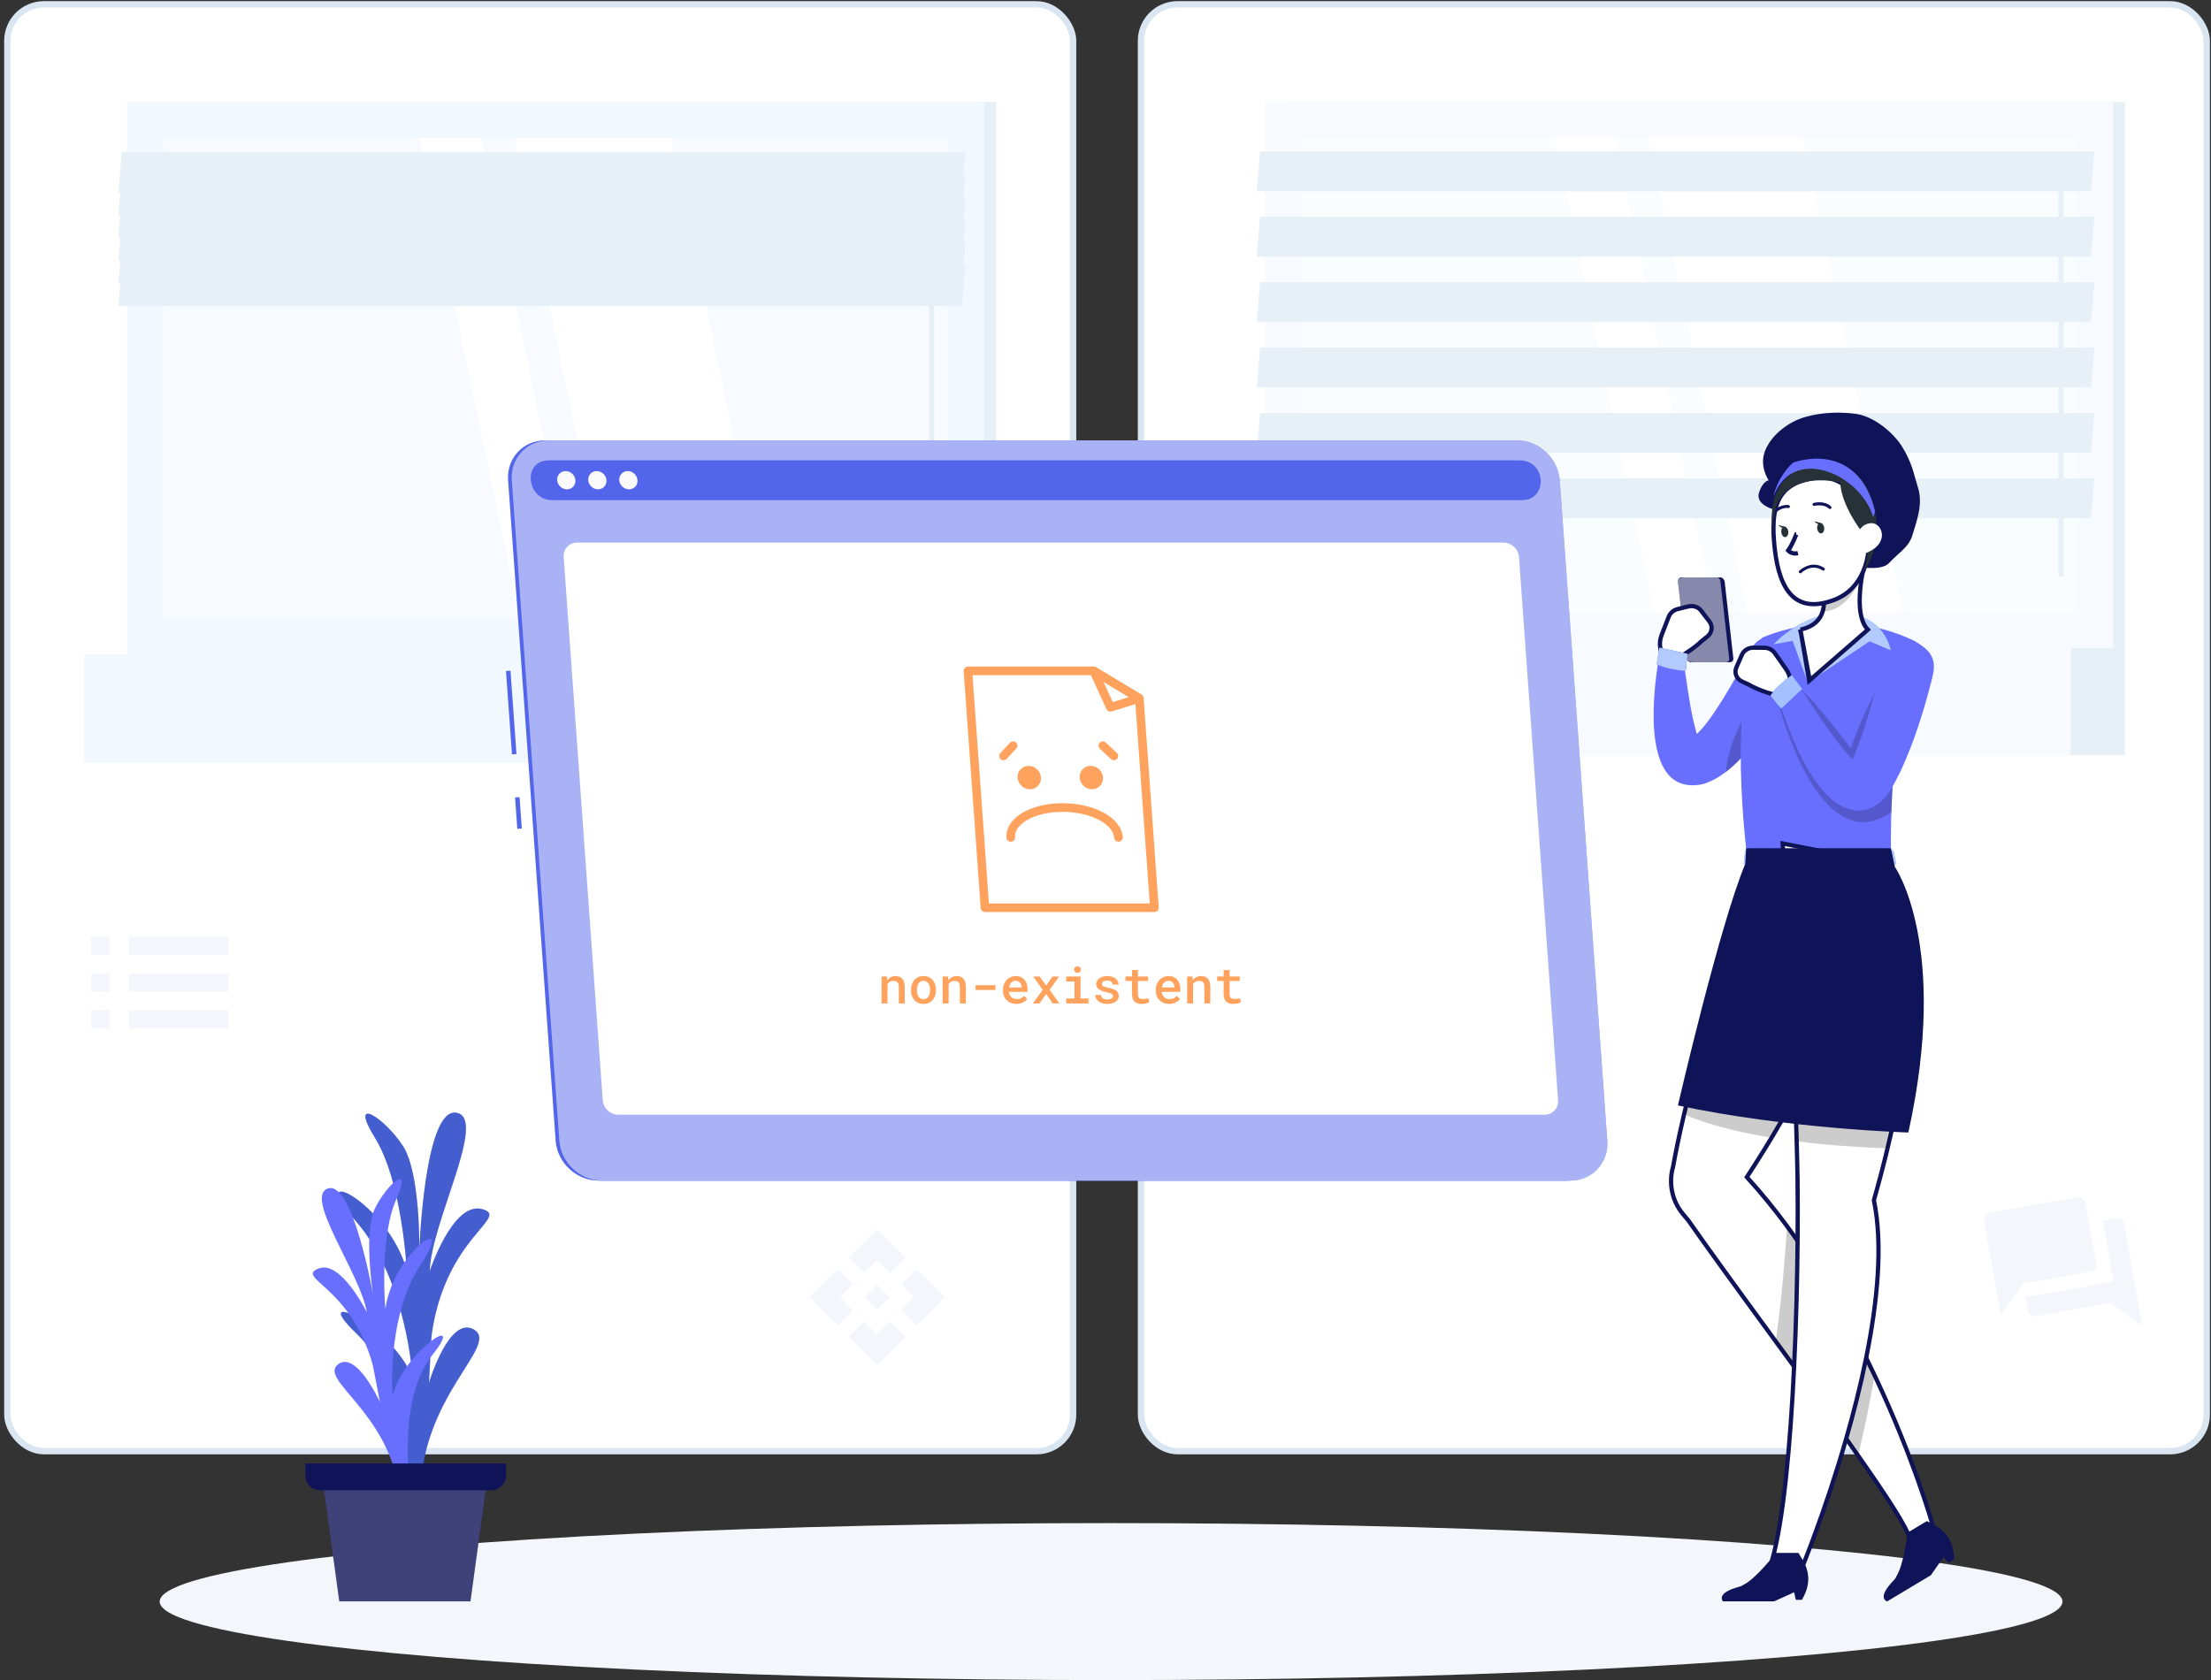 <?xml version="1.0" encoding="UTF-8"?>
<svg width="521px" height="396px" viewBox="0 0 521 396" version="1.1" xmlns="http://www.w3.org/2000/svg" xmlns:xlink="http://www.w3.org/1999/xlink">
    <rect x="0" y="0" width="521" height="396" fill="#333333" stroke="none"/>
    <title>bg</title>
    <g id="缺省" stroke="none" stroke-width="1" fill="none" fill-rule="evenodd">
        <g id="当前用户不存在猪齿鱼系统。" transform="translate(-471, -168)" fill-rule="nonzero">
            <g id="bg" transform="translate(472.733, 169.02)">
                <g>
                    <ellipse id="_Path_" fill="#F3F7FB" cx="260.083" cy="376.46" rx="224.185" ry="18.5"></ellipse>
                    <rect id="矩形" stroke="#D9E6F2" stroke-width="1.5" fill="#FFFFFF" x="267.13" y="0" width="251.13" height="341" rx="8.61"></rect>
                    <rect id="矩形" stroke="#D9E6F2" stroke-width="1.5" fill="#FFFFFF" x="0" y="0" width="251.13" height="341" rx="8.61"></rect>
                    <path d="M207.874,304.719 L204.965,307.628 L202.056,304.719 L204.965,301.81 L207.874,304.719 Z M204.965,295.992 L208.049,299.075 L211.685,295.439 L204.965,288.719 L198.245,295.439 L201.881,299.075 L204.965,295.992 Z M196.238,304.719 L199.321,301.635 L195.685,297.999 L188.965,304.719 L195.685,311.439 L199.321,307.803 L196.238,304.719 Z M213.692,304.719 L210.609,307.803 L214.245,311.439 L220.965,304.719 L214.245,297.999 L210.609,301.635 L213.692,304.719 Z M204.965,313.446 L201.881,310.363 L198.245,313.999 L204.965,320.719 L211.685,313.999 L208.049,310.363 L204.965,313.446 Z" id="形状" fill-opacity="0.32" fill="#D9E6F2"></path>
                    <g id="工作列表" opacity="0.32" transform="translate(19.693, 219.724)" fill="#D9E6F2">
                        <path d="M0,0 L4.338,0 L4.338,4.338 L0,4.338 L0,0 Z M8.913,0 L32.41,0 L32.41,4.338 L8.913,4.338 L8.913,0 Z M0,8.67 L4.338,8.67 L4.338,13.007 L0,13.007 L0,8.67 Z M8.913,8.67 L32.41,8.67 L32.41,13.007 L8.913,13.007 L8.913,8.67 Z M0,17.339 L4.338,17.339 L4.338,21.677 L0,21.677 L0,17.339 Z M8.913,17.339 L32.41,17.339 L32.41,21.677 L8.913,21.677 L8.913,17.339 Z" id="形状"></path>
                    </g>
                    <path d="M498.853,288.49 L495.612,288.49 L495.612,303.074 L474.546,303.074 L474.546,306.315 C474.546,307.207 475.275,307.936 476.166,307.936 L493.992,307.936 L500.474,314.418 L500.474,290.11 C500.474,289.219 499.745,288.49 498.853,288.49 Z M492.371,298.213 L492.371,283.628 C492.371,282.737 491.642,282.008 490.751,282.008 L469.684,282.008 C468.793,282.008 468.064,282.737 468.064,283.628 L468.064,306.315 L474.546,299.833 L490.751,299.833 C491.642,299.833 492.371,299.104 492.371,298.213 Z" id="形状" fill-opacity="0.32" fill="#D9E6F2" transform="translate(484.269, 298.213) rotate(-10) translate(-484.269, -298.213) "></path>
                    <g id="编组" opacity="0.6" transform="translate(18.065, 23.001)">
                        <rect id="矩形" fill="#D9E6F2" transform="translate(115.588, 65.103) rotate(180) translate(-115.588, -65.103) " x="16.177" y="0" width="198.823" height="130.206"></rect>
                        <rect id="矩形" fill="#E8F4FF" transform="translate(111.144, 65.103) rotate(180) translate(-111.144, -65.103) " x="10.116" y="0" width="202.056" height="130.206"></rect>
                        <rect id="矩形" fill="#E6E6E6" transform="translate(115.588, 142.97) rotate(180) translate(-115.588, -142.97) " x="16.177" y="130.192" width="198.823" height="25.556"></rect>
                        <rect id="矩形" fill="#E8F4FF" transform="translate(101.028, 142.97) rotate(180) translate(-101.028, -142.97) " x="0" y="130.192" width="202.056" height="25.556"></rect>
                        <polygon id="矩形" fill="#F1F8FF" transform="translate(111.136, 65.11) rotate(90) translate(-111.136, -65.11) " points="54.526 -27.425 167.747 -27.425 167.747 157.646 54.526 157.646"></polygon>
                        <polygon id="路径" fill="#FFFFFF" points="161.939 121.707 138.302 8.5 101.418 8.5 125.055 121.707"></polygon>
                        <path d="M199.733,113.251 C200.064,113.251 200.339,112.976 200.339,112.644 L200.339,14.012 C200.339,13.68 200.064,13.406 199.733,13.406 C199.401,13.406 199.126,13.68 199.126,14.012 L199.126,112.644 C199.126,112.976 199.401,113.251 199.733,113.251 Z" id="路径" fill="#D9E6F2"></path>
                        <polygon id="路径" fill="#FFFFFF" points="117.132 121.707 93.495 8.5 79.108 8.5 102.745 121.707"></polygon>
                        <polygon id="矩形" fill="#D9E6F2" transform="translate(19.142, 65.11) rotate(90) translate(-19.142, -65.11) " points="-37.469 65.11 75.753 65.11 75.753 65.11 -37.469 65.11"></polygon>
                        <polygon id="路径" fill="#D9E6F2" points="8.096 21.299 206.919 21.299 207.698 11.79 8.875 11.79"></polygon>
                        <polygon id="路径" fill="#D9E6F2" points="8.096 26.653 206.919 26.653 207.698 17.158 8.875 17.158"></polygon>
                        <polygon id="路径" fill="#D9E6F2" points="8.096 32.021 206.919 32.021 207.698 22.512 8.875 22.512"></polygon>
                        <polygon id="路径" fill="#D9E6F2" points="8.096 37.375 206.919 37.375 207.698 27.88 8.875 27.88"></polygon>
                        <polygon id="路径" fill="#D9E6F2" points="8.096 42.743 206.919 42.743 207.698 33.233 8.875 33.233"></polygon>
                        <polygon id="路径" fill="#D9E6F2" points="8.096 48.111 206.919 48.111 207.698 38.602 8.875 38.602"></polygon>
                    </g>
                    <g id="编组" opacity="0.6" transform="translate(286.409, 23.001)">
                        <rect id="矩形" fill="#D9E6F2" transform="translate(114.276, 64.372) rotate(180) translate(-114.276, -64.372) " x="15.981" y="0" width="196.591" height="128.745"></rect>
                        <rect id="矩形" fill="#F1F8FF" transform="translate(109.868, 64.372) rotate(180) translate(-109.868, -64.372) " x="9.974" y="0" width="199.788" height="128.745"></rect>
                        <rect id="矩形" fill="#D9E6F2" transform="translate(114.276, 141.365) rotate(180) translate(-114.276, -141.365) " x="15.981" y="128.73" width="196.591" height="25.27"></rect>
                        <rect id="矩形" fill="#F1F8FF" transform="translate(99.894, 141.365) rotate(180) translate(-99.894, -141.365) " x="0" y="128.73" width="199.788" height="25.27"></rect>
                        <polygon id="矩形" fill="#F7FBFF" transform="translate(109.875, 64.38) rotate(90) translate(-109.875, -64.38) " points="53.899 -27.117 165.85 -27.117 165.85 155.876 53.899 155.876"></polygon>
                        <polygon id="路径" fill="#FFFFFF" points="160.107 120.341 136.735 8.404 100.265 8.404 123.637 120.341"></polygon>
                        <path d="M197.49,111.979 C197.819,111.979 198.09,111.708 198.09,111.38 L198.09,13.855 C198.09,13.527 197.819,13.255 197.49,13.255 C197.162,13.255 196.891,13.527 196.891,13.855 L196.891,111.38 C196.891,111.708 197.162,111.979 197.49,111.979 Z" id="路径" fill="#D9E6F2"></path>
                        <polygon id="路径" fill="#FFFFFF" points="115.803 120.341 92.431 8.404 78.206 8.404 101.592 120.341"></polygon>
                        <polygon id="矩形" fill="#D9E6F2" transform="translate(18.913, 64.38) rotate(90) translate(-18.913, -64.38) " points="-37.062 64.38 74.888 64.38 74.888 64.38 -37.062 64.38"></polygon>
                        <polygon id="路径" fill="#D9E6F2" points="7.99 21.06 204.596 21.06 205.367 11.657 8.775 11.657"></polygon>
                        <polygon id="路径" fill="#D9E6F2" points="7.99 36.47 204.596 36.47 205.367 27.067 8.775 27.067"></polygon>
                        <polygon id="路径" fill="#D9E6F2" points="7.99 51.88 204.596 51.88 205.367 42.492 8.775 42.492"></polygon>
                        <polygon id="路径" fill="#D9E6F2" points="7.99 67.29 204.596 67.29 205.367 57.902 8.775 57.902"></polygon>
                        <polygon id="路径" fill="#D9E6F2" points="7.99 82.715 204.596 82.715 205.367 73.312 8.775 73.312"></polygon>
                        <polygon id="路径" fill="#D9E6F2" points="7.99 98.125 204.596 98.125 205.367 88.722 8.775 88.722"></polygon>
                    </g>
                </g>
                <g id="编组" transform="translate(117.495, 102.774)">
                    <g>
                        <polygon id="矩形" fill="#5365EA" transform="translate(1.239, 64.149) rotate(-4.12) translate(-1.239, -64.149) " points="0.706 54.299 1.772 54.299 1.772 73.999 0.706 73.999"></polygon>
                        <polygon id="矩形" fill="#5365EA" transform="translate(2.935, 87.816) rotate(-4.12) translate(-2.935, -87.816) " points="2.402 84.108 3.468 84.108 3.468 91.524 2.402 91.524"></polygon>
                        <path d="M249.942,174.469 L21.764,174.469 C16.607,174.469 12.079,170.249 11.706,165.082 L0.497,9.387 C0.124,4.23 4.045,0 9.202,0 L237.38,0 C242.537,0 247.065,4.219 247.438,9.387 L258.647,165.082 C259.02,170.239 255.099,174.469 249.942,174.469 Z" id="路径" fill="#5365EA"></path>
                        <g transform="translate(1.346, 0)" id="路径">
                            <g>
                                <path d="M249.469,174.469 L21.291,174.469 C16.134,174.469 11.606,170.249 11.233,165.082 L0.025,9.387 C-0.348,4.23 3.573,0 8.729,0 L236.908,0 C242.064,0 246.593,4.219 246.966,9.387 L258.174,165.082 C258.547,170.239 254.626,174.469 249.469,174.469 Z" fill="#5365EA"></path>
                                <path d="M249.469,174.469 L21.291,174.469 C16.134,174.469 11.606,170.249 11.233,165.082 L0.025,9.387 C-0.348,4.23 3.573,0 8.729,0 L236.908,0 C242.064,0 246.593,4.219 246.966,9.387 L258.174,165.082 C258.547,170.239 254.626,174.469 249.469,174.469 Z" fill="#FFFFFF" opacity="0.5"></path>
                            </g>
                            <path d="M237.249,4.699 L9.07,4.699 C8.815,4.699 8.559,4.699 8.303,4.731 C2.475,5.21 3.658,14.085 9.55,14.085 L238.112,14.085 C244.004,14.085 243.908,5.21 238.005,4.731 C237.749,4.709 237.494,4.699 237.238,4.699 L237.249,4.699 Z" fill="#5365EA"></path>
                            <path d="M15.016,9.387 C15.101,10.58 14.206,11.539 13.023,11.539 C11.84,11.539 10.807,10.58 10.722,9.387 C10.636,8.204 11.531,7.234 12.714,7.234 C13.897,7.234 14.93,8.193 15.016,9.387 Z" fill="#FAFAFA"></path>
                            <path d="M22.335,9.387 C22.42,10.58 21.525,11.539 20.343,11.539 C19.16,11.539 18.127,10.58 18.041,9.387 C17.956,8.204 18.851,7.234 20.034,7.234 C21.216,7.234 22.25,8.193 22.335,9.387 Z" fill="#FAFAFA"></path>
                            <path d="M29.644,9.387 C29.729,10.58 28.835,11.539 27.652,11.539 C26.469,11.539 25.436,10.58 25.35,9.387 C25.265,8.204 26.16,7.234 27.343,7.234 C28.526,7.234 29.559,8.193 29.644,9.387 Z" fill="#FAFAFA"></path>
                        </g>
                        <path d="M244.764,158.924 L26.452,158.924 C24.577,158.924 22.936,157.4 22.808,155.525 L13.592,27.489 C13.453,25.614 14.87,24.09 16.745,24.09 L235.058,24.09 C236.933,24.09 238.574,25.614 238.702,27.489 L247.918,155.525 C248.056,157.4 246.639,158.924 244.764,158.924 Z" id="路径" fill="#FFFFFF"></path>
                    </g>
                    <g transform="translate(88.495, 53.806)">
                        <g transform="translate(19.848, 0)">
                            <g>
                                <g>
                                    <polygon id="路径" fill="#FFFFFF" points="44.451 56.352 40.892 7 30.131 0.511 0.501 0.511 4.528 56.352"></polygon>
                                    <path d="M44.451,56.863 L4.528,56.863 C4.262,56.863 4.027,56.65 4.017,56.384 L0,0.554 C0,0.416 0.043,0.266 0.139,0.16 C0.234,0.053 0.373,0 0.511,0 L30.131,0 C30.227,0 30.312,0.021 30.397,0.075 L41.169,6.553 C41.318,6.638 41.404,6.787 41.414,6.957 L44.973,56.309 C44.973,56.448 44.93,56.597 44.834,56.704 C44.739,56.81 44.6,56.863 44.462,56.863 L44.451,56.863 Z M5.008,55.83 L43.897,55.83 L40.402,7.298 L29.982,1.033 L1.055,1.033 L4.997,55.83 L5.008,55.83 Z" id="形状" stroke="#FFA25E" fill="#FFA25E"></path>
                                </g>
                                <g transform="translate(29.615, 0.01)" fill="#FFA25E" id="形状" stroke="#FFA25E">
                                    <path d="M4.469,9.611 C4.277,9.611 4.085,9.494 4,9.313 L0.047,0.725 C-0.049,0.523 0.005,0.278 0.175,0.128 C0.346,-0.021 0.591,-0.042 0.783,0.075 L11.554,6.553 C11.725,6.66 11.821,6.852 11.799,7.054 C11.778,7.256 11.629,7.427 11.437,7.48 L4.618,9.59 C4.618,9.59 4.512,9.611 4.469,9.611 L4.469,9.611 Z M1.688,1.812 L4.757,8.46 L10.041,6.83 L1.699,1.812 L1.688,1.812 Z"></path>
                                </g>
                            </g>
                            <g transform="translate(10.079, 23.408)" fill="#FFA25E" id="路径" stroke="#FFA25E">
                                <path d="M7.139,2.259 C7.225,3.505 6.287,4.518 5.051,4.518 C3.815,4.518 2.718,3.505 2.632,2.259 C2.547,1.012 3.485,0 4.721,0 C5.957,0 7.054,1.012 7.139,2.259 Z"></path>
                                <path d="M21.768,2.259 C21.853,3.505 20.916,4.518 19.68,4.518 C18.444,4.518 17.346,3.505 17.261,2.259 C17.176,1.012 18.113,0 19.349,0 C20.585,0 21.683,1.012 21.768,2.259 Z"></path>
                                <path d="M25.902,16.887 C25.636,16.887 25.412,16.685 25.391,16.408 C25.124,12.785 19.445,9.834 12.712,9.834 C8.258,9.834 4.252,11.155 2.259,13.297 C1.375,14.245 0.97,15.268 1.045,16.344 C1.066,16.632 0.853,16.877 0.565,16.898 C0.278,16.919 0.033,16.706 0.011,16.419 C-0.085,15.066 0.427,13.744 1.503,12.594 C3.677,10.26 7.97,8.801 12.712,8.801 C20.095,8.801 26.115,12.114 26.424,16.333 C26.445,16.621 26.232,16.866 25.945,16.887 L25.902,16.887 L25.902,16.887 Z"></path>
                            </g>
                            <path d="M8.907,21.096 C8.779,21.096 8.652,21.053 8.556,20.958 C8.343,20.766 8.332,20.435 8.524,20.233 L10.782,17.793 C10.974,17.58 11.305,17.569 11.507,17.761 C11.72,17.953 11.731,18.283 11.539,18.486 L9.28,20.926 C9.174,21.032 9.035,21.096 8.897,21.096 L8.907,21.096 Z" id="路径" stroke="#FFA25E" fill="#FFA25E"></path>
                            <path d="M34.915,21.096 C34.787,21.096 34.659,21.053 34.563,20.958 L31.953,18.518 C31.74,18.326 31.729,17.996 31.932,17.793 C32.124,17.58 32.454,17.569 32.656,17.772 L35.267,20.212 C35.48,20.404 35.49,20.734 35.288,20.936 C35.181,21.043 35.054,21.096 34.915,21.096 Z" id="路径" stroke="#FFA25E" fill="#FFA25E"></path>
                        </g>
                        <g id="non-existent" transform="translate(0, 70.164)" fill="#FFA25E">
                            <path d="M1.266,2.396 L1.354,3.275 C1.584,2.959 1.862,2.714 2.188,2.54 C2.515,2.366 2.877,2.279 3.275,2.279 C3.6,2.279 3.896,2.326 4.163,2.42 C4.431,2.514 4.661,2.66 4.854,2.859 C5.048,3.059 5.198,3.316 5.306,3.633 C5.413,3.949 5.467,4.33 5.467,4.775 L5.467,8.736 L4.066,8.736 L4.066,4.799 C4.066,4.537 4.036,4.318 3.976,4.143 C3.915,3.967 3.829,3.826 3.718,3.721 C3.606,3.615 3.471,3.54 3.311,3.495 C3.15,3.45 2.969,3.428 2.766,3.428 C2.457,3.428 2.188,3.496 1.96,3.633 C1.731,3.77 1.547,3.955 1.406,4.189 L1.406,8.736 L0,8.736 L0,2.396 L1.266,2.396 Z M6.943,5.508 C6.943,5.051 7.011,4.625 7.146,4.23 C7.28,3.836 7.474,3.494 7.726,3.205 C7.978,2.916 8.285,2.689 8.648,2.525 C9.012,2.361 9.424,2.279 9.885,2.279 C10.35,2.279 10.765,2.361 11.13,2.525 C11.495,2.689 11.804,2.916 12.056,3.205 C12.308,3.494 12.5,3.836 12.633,4.23 C12.766,4.625 12.832,5.051 12.832,5.508 L12.832,5.631 C12.832,6.092 12.766,6.52 12.633,6.914 C12.5,7.309 12.308,7.649 12.056,7.937 C11.804,8.224 11.496,8.449 11.133,8.613 C10.77,8.777 10.357,8.859 9.896,8.859 C9.432,8.859 9.017,8.777 8.651,8.613 C8.286,8.449 7.978,8.224 7.726,7.937 C7.474,7.649 7.28,7.309 7.146,6.914 C7.011,6.52 6.943,6.092 6.943,5.631 L6.943,5.508 Z M8.344,5.631 C8.344,5.92 8.374,6.191 8.435,6.445 C8.495,6.699 8.589,6.923 8.716,7.116 C8.843,7.31 9.004,7.462 9.199,7.573 C9.395,7.685 9.627,7.74 9.896,7.74 C10.158,7.74 10.386,7.685 10.579,7.573 C10.772,7.462 10.933,7.31 11.06,7.116 C11.187,6.923 11.28,6.699 11.341,6.445 C11.401,6.191 11.432,5.92 11.432,5.631 L11.432,5.508 C11.432,5.227 11.401,4.959 11.341,4.705 C11.28,4.451 11.187,4.229 11.06,4.037 C10.933,3.846 10.772,3.693 10.579,3.58 C10.386,3.467 10.154,3.41 9.885,3.41 C9.619,3.41 9.389,3.467 9.193,3.58 C8.998,3.693 8.838,3.846 8.713,4.037 C8.588,4.229 8.495,4.451 8.435,4.705 C8.374,4.959 8.344,5.227 8.344,5.508 L8.344,5.631 Z M15.668,2.396 L15.756,3.275 C15.986,2.959 16.265,2.714 16.591,2.54 C16.917,2.366 17.279,2.279 17.678,2.279 C18.002,2.279 18.298,2.326 18.565,2.42 C18.833,2.514 19.063,2.66 19.257,2.859 C19.45,3.059 19.601,3.316 19.708,3.633 C19.815,3.949 19.869,4.33 19.869,4.775 L19.869,8.736 L18.469,8.736 L18.469,4.799 C18.469,4.537 18.438,4.318 18.378,4.143 C18.317,3.967 18.231,3.826 18.12,3.721 C18.009,3.615 17.873,3.54 17.713,3.495 C17.553,3.45 17.371,3.428 17.168,3.428 C16.859,3.428 16.591,3.496 16.362,3.633 C16.134,3.77 15.949,3.955 15.809,4.189 L15.809,8.736 L14.402,8.736 L14.402,2.396 L15.668,2.396 Z M26.848,5.561 L22.154,5.561 L22.154,4.43 L26.848,4.43 L26.848,5.561 Z M31.758,8.854 C31.289,8.854 30.861,8.775 30.475,8.619 C30.088,8.463 29.757,8.248 29.481,7.975 C29.206,7.701 28.992,7.378 28.84,7.005 C28.688,6.632 28.611,6.229 28.611,5.795 L28.611,5.555 C28.611,5.051 28.692,4.598 28.854,4.195 C29.017,3.793 29.233,3.449 29.505,3.164 C29.776,2.879 30.093,2.66 30.454,2.508 C30.815,2.355 31.195,2.279 31.594,2.279 C32.055,2.279 32.461,2.356 32.812,2.511 C33.164,2.665 33.458,2.882 33.694,3.161 C33.931,3.44 34.109,3.771 34.23,4.154 C34.352,4.537 34.412,4.957 34.412,5.414 L34.412,6.006 L30.018,6.006 C30.041,6.252 30.102,6.48 30.199,6.691 C30.297,6.902 30.425,7.085 30.583,7.239 C30.741,7.394 30.927,7.515 31.14,7.603 C31.353,7.69 31.586,7.734 31.84,7.734 C32.195,7.734 32.522,7.664 32.821,7.523 C33.12,7.383 33.363,7.189 33.551,6.943 L34.312,7.658 C34.211,7.811 34.08,7.958 33.92,8.101 C33.76,8.243 33.572,8.37 33.357,8.481 C33.143,8.593 32.901,8.683 32.634,8.751 C32.366,8.819 32.074,8.854 31.758,8.854 Z M31.588,3.41 C31.393,3.41 31.211,3.445 31.043,3.516 C30.875,3.586 30.725,3.688 30.592,3.823 C30.459,3.958 30.347,4.122 30.255,4.315 C30.163,4.509 30.098,4.729 30.059,4.975 L33.029,4.975 L33.029,4.869 C33.018,4.682 32.981,4.501 32.921,4.327 C32.86,4.153 32.771,3.998 32.654,3.861 C32.537,3.725 32.39,3.615 32.212,3.533 C32.034,3.451 31.826,3.41 31.588,3.41 Z M38.777,4.541 L40.289,2.396 L41.848,2.396 L39.609,5.52 L41.918,8.736 L40.365,8.736 L38.795,6.516 L37.23,8.736 L35.666,8.736 L37.975,5.52 L35.736,2.396 L37.289,2.396 L38.777,4.541 Z M43.512,2.396 L46.893,2.396 L46.893,7.576 L48.773,7.576 L48.773,8.736 L43.512,8.736 L43.512,7.576 L45.48,7.576 L45.48,3.562 L43.512,3.562 L43.512,2.396 Z M45.363,0.756 C45.363,0.537 45.434,0.356 45.574,0.214 C45.715,0.071 45.912,0 46.166,0 C46.424,0 46.624,0.071 46.767,0.214 C46.909,0.356 46.98,0.537 46.98,0.756 C46.98,0.975 46.909,1.155 46.767,1.298 C46.624,1.44 46.424,1.512 46.166,1.512 C45.912,1.512 45.715,1.44 45.574,1.298 C45.434,1.155 45.363,0.975 45.363,0.756 Z M54.539,7.02 C54.539,6.914 54.518,6.817 54.475,6.729 C54.432,6.642 54.354,6.562 54.243,6.489 C54.132,6.417 53.979,6.35 53.786,6.287 C53.593,6.225 53.346,6.164 53.045,6.105 C52.67,6.027 52.331,5.934 52.028,5.824 C51.726,5.715 51.466,5.584 51.249,5.432 C51.032,5.279 50.865,5.103 50.748,4.901 C50.631,4.7 50.572,4.467 50.572,4.201 C50.572,3.943 50.633,3.698 50.754,3.466 C50.875,3.233 51.048,3.029 51.272,2.854 C51.497,2.678 51.771,2.538 52.093,2.435 C52.415,2.331 52.775,2.279 53.174,2.279 C53.596,2.279 53.974,2.332 54.308,2.438 C54.642,2.543 54.924,2.687 55.154,2.868 C55.385,3.05 55.562,3.264 55.685,3.51 C55.808,3.756 55.869,4.02 55.869,4.301 L54.469,4.301 C54.469,4.176 54.441,4.056 54.387,3.94 C54.332,3.825 54.25,3.723 54.141,3.633 C54.031,3.543 53.896,3.472 53.733,3.419 C53.571,3.366 53.385,3.34 53.174,3.34 C52.963,3.34 52.78,3.362 52.626,3.407 C52.472,3.452 52.344,3.511 52.242,3.583 C52.141,3.655 52.065,3.74 52.017,3.838 C51.968,3.936 51.943,4.037 51.943,4.143 C51.943,4.248 51.962,4.344 51.999,4.43 C52.036,4.516 52.105,4.594 52.207,4.664 C52.309,4.734 52.449,4.798 52.629,4.854 C52.809,4.911 53.041,4.965 53.326,5.016 C53.725,5.086 54.083,5.174 54.401,5.279 C54.72,5.385 54.991,5.514 55.216,5.666 C55.44,5.818 55.613,5.999 55.734,6.208 C55.855,6.417 55.916,6.662 55.916,6.943 C55.916,7.225 55.852,7.482 55.723,7.717 C55.594,7.951 55.41,8.153 55.172,8.323 C54.934,8.493 54.647,8.625 54.313,8.719 C53.979,8.812 53.605,8.859 53.191,8.859 C52.73,8.859 52.324,8.798 51.973,8.675 C51.621,8.552 51.326,8.391 51.088,8.191 C50.85,7.992 50.669,7.766 50.546,7.512 C50.423,7.258 50.361,7 50.361,6.738 L51.721,6.738 C51.732,6.934 51.783,7.1 51.873,7.236 C51.963,7.373 52.078,7.483 52.219,7.567 C52.359,7.651 52.516,7.712 52.688,7.749 C52.859,7.786 53.033,7.805 53.209,7.805 C53.643,7.805 53.973,7.731 54.199,7.585 C54.426,7.438 54.539,7.25 54.539,7.02 Z M60.416,0.861 L60.416,2.396 L62.812,2.396 L62.812,3.439 L60.416,3.439 L60.416,6.48 C60.416,6.719 60.444,6.916 60.501,7.072 C60.558,7.229 60.637,7.354 60.738,7.447 C60.84,7.541 60.959,7.606 61.096,7.644 C61.232,7.681 61.383,7.699 61.547,7.699 C61.668,7.699 61.794,7.692 61.925,7.679 C62.056,7.665 62.183,7.649 62.306,7.632 C62.429,7.614 62.542,7.595 62.646,7.573 C62.749,7.552 62.836,7.531 62.906,7.512 L63.064,8.479 C62.963,8.537 62.841,8.591 62.698,8.64 C62.556,8.688 62.4,8.729 62.232,8.76 C62.064,8.791 61.89,8.815 61.708,8.833 C61.526,8.851 61.348,8.859 61.172,8.859 C60.855,8.859 60.565,8.815 60.302,8.728 C60.038,8.64 59.812,8.503 59.622,8.317 C59.433,8.132 59.284,7.894 59.177,7.603 C59.069,7.312 59.016,6.963 59.016,6.557 L59.016,3.439 L57.469,3.439 L57.469,2.396 L59.016,2.396 L59.016,0.861 L60.416,0.861 Z M67.764,8.854 C67.295,8.854 66.867,8.775 66.48,8.619 C66.094,8.463 65.763,8.248 65.487,7.975 C65.212,7.701 64.998,7.378 64.846,7.005 C64.693,6.632 64.617,6.229 64.617,5.795 L64.617,5.555 C64.617,5.051 64.698,4.598 64.86,4.195 C65.022,3.793 65.239,3.449 65.511,3.164 C65.782,2.879 66.099,2.66 66.46,2.508 C66.821,2.355 67.201,2.279 67.6,2.279 C68.061,2.279 68.467,2.356 68.818,2.511 C69.17,2.665 69.464,2.882 69.7,3.161 C69.937,3.44 70.115,3.771 70.236,4.154 C70.357,4.537 70.418,4.957 70.418,5.414 L70.418,6.006 L66.023,6.006 C66.047,6.252 66.107,6.48 66.205,6.691 C66.303,6.902 66.431,7.085 66.589,7.239 C66.747,7.394 66.933,7.515 67.146,7.603 C67.358,7.69 67.592,7.734 67.846,7.734 C68.201,7.734 68.528,7.664 68.827,7.523 C69.126,7.383 69.369,7.189 69.557,6.943 L70.318,7.658 C70.217,7.811 70.086,7.958 69.926,8.101 C69.766,8.243 69.578,8.37 69.363,8.481 C69.148,8.593 68.907,8.683 68.64,8.751 C68.372,8.819 68.08,8.854 67.764,8.854 Z M67.594,3.41 C67.398,3.41 67.217,3.445 67.049,3.516 C66.881,3.586 66.73,3.688 66.598,3.823 C66.465,3.958 66.353,4.122 66.261,4.315 C66.169,4.509 66.104,4.729 66.064,4.975 L69.035,4.975 L69.035,4.869 C69.023,4.682 68.987,4.501 68.927,4.327 C68.866,4.153 68.777,3.998 68.66,3.861 C68.543,3.725 68.396,3.615 68.218,3.533 C68.04,3.451 67.832,3.41 67.594,3.41 Z M73.277,2.396 L73.365,3.275 C73.596,2.959 73.874,2.714 74.2,2.54 C74.526,2.366 74.889,2.279 75.287,2.279 C75.611,2.279 75.907,2.326 76.175,2.42 C76.442,2.514 76.673,2.66 76.866,2.859 C77.06,3.059 77.21,3.316 77.317,3.633 C77.425,3.949 77.479,4.33 77.479,4.775 L77.479,8.736 L76.078,8.736 L76.078,4.799 C76.078,4.537 76.048,4.318 75.987,4.143 C75.927,3.967 75.841,3.826 75.729,3.721 C75.618,3.615 75.482,3.54 75.322,3.495 C75.162,3.45 74.98,3.428 74.777,3.428 C74.469,3.428 74.2,3.496 73.972,3.633 C73.743,3.77 73.559,3.955 73.418,4.189 L73.418,8.736 L72.012,8.736 L72.012,2.396 L73.277,2.396 Z M82.02,0.861 L82.02,2.396 L84.416,2.396 L84.416,3.439 L82.02,3.439 L82.02,6.48 C82.02,6.719 82.048,6.916 82.104,7.072 C82.161,7.229 82.24,7.354 82.342,7.447 C82.443,7.541 82.562,7.606 82.699,7.644 C82.836,7.681 82.986,7.699 83.15,7.699 C83.271,7.699 83.397,7.692 83.528,7.679 C83.659,7.665 83.786,7.649 83.909,7.632 C84.032,7.614 84.146,7.595 84.249,7.573 C84.353,7.552 84.439,7.531 84.51,7.512 L84.668,8.479 C84.566,8.537 84.444,8.591 84.302,8.64 C84.159,8.688 84.004,8.729 83.836,8.76 C83.668,8.791 83.493,8.815 83.312,8.833 C83.13,8.851 82.951,8.859 82.775,8.859 C82.459,8.859 82.169,8.815 81.905,8.728 C81.642,8.64 81.415,8.503 81.226,8.317 C81.036,8.132 80.888,7.894 80.78,7.603 C80.673,7.312 80.619,6.963 80.619,6.557 L80.619,3.439 L79.072,3.439 L79.072,2.396 L80.619,2.396 L80.619,0.861 L82.02,0.861 Z" id="形状结合"></path>
                        </g>
                    </g>
                </g>
                <g id="编组" transform="translate(70.225, 261.198)">
                    <path d="M23.8,89.542 C23.8,89.542 24.26,63.742 12.12,52.162 C-0.02,40.582 20.72,50.342 25.24,62.502 C25.24,62.502 24.04,39.422 11.73,25.402 C-0.58,11.382 19.25,21.012 23.87,37.022 C23.87,37.022 22.84,16.422 16.41,5.982 C9.98,-4.458 18.78,1.352 22.99,7.862 C27.2,14.372 26.84,32.582 26.84,32.582 C26.84,32.582 28.03,-1.188 35.56,0.032 C43.09,1.252 29.63,25.822 29.32,37.312 C29.32,37.312 34.75,20.882 41.64,22.752 C48.53,24.622 32.79,29.252 29.71,52.782 L29.13,63.652 C29.13,63.652 33.94,47.542 39.82,51.202 C45.7,54.862 27.45,66.642 27.13,89.712 L23.8,89.532 L23.8,89.542 Z" id="路径" fill="#415BC9"></path>
                    <path d="M23.8,89.542 C23.8,89.542 24.26,63.742 12.12,52.162 C-0.02,40.582 20.72,50.342 25.24,62.502 C25.24,62.502 24.04,39.422 11.73,25.402 C-0.58,11.382 19.25,21.012 23.87,37.022 C23.87,37.022 22.84,16.422 16.41,5.982 C9.98,-4.458 18.78,1.352 22.99,7.862 C27.2,14.372 26.84,32.582 26.84,32.582 C26.84,32.582 28.03,-1.188 35.56,0.032 C43.09,1.252 29.63,25.822 29.32,37.312 C29.32,37.312 34.75,20.882 41.64,22.752 C48.53,24.622 32.79,29.252 29.71,52.782 L29.13,63.652 C29.13,63.652 33.94,47.542 39.82,51.202 C45.7,54.862 27.45,66.642 27.13,89.712 L23.8,89.532 L23.8,89.542 Z" id="路径" fill="#5365EA" opacity="0.2"></path>
                    <polygon id="路径" fill="#0F1358" points="38.9 115.212 7.99 115.212 3.88 85.152 43.01 85.152"></polygon>
                    <polygon id="路径" fill="#FFFFFF" opacity="0.2" points="38.9 115.212 7.99 115.212 3.88 85.152 43.01 85.152"></polygon>
                    <path d="M24.71,88.412 C24.71,88.412 21.48,67.762 29.94,57.112 C38.4,46.472 22.83,56.602 20.56,66.872 C20.56,66.872 18.96,48.222 27.29,35.602 C35.62,22.982 20.76,32.912 18.84,46.272 C18.84,46.272 17.38,29.632 21.39,20.532 C25.39,11.432 18.97,17.082 16.32,22.772 C13.66,28.462 15.97,43.042 15.97,43.042 C15.97,43.042 11.27,16.072 5.36,17.882 C-0.55,19.692 12.98,37.922 14.5,47.112 C14.5,47.112 8.32,34.522 3,36.792 C-2.32,39.062 10.83,41.032 15.9,59.572 L17.57,68.232 C17.57,68.232 11.93,55.832 7.61,59.422 C3.3,63.012 19.25,70.442 22.06,88.922 L24.71,88.412 L24.71,88.412 Z" id="路径" fill="#686FFF"></path>
                    <path d="M0,82.712 L0,85.572 C0,87.482 1.55,89.032 3.46,89.032 L43.81,89.032 C45.72,89.032 47.27,87.482 47.27,85.572 L47.27,82.712 L0,82.712 L0,82.712 Z" id="路径" fill="#0F1358"></path>
                </g>
                <g id="编组" transform="translate(423.319, 236.322) scale(-1, 1) translate(-423.319, -236.322) translate(387.927, 96.235)">
                    <g transform="translate(51.994, 38.815)" id="路径">
                        <path d="M0.006,19.09 C-0.054,19.6 0.316,20.01 0.836,20.01 L9.976,20.01 C10.486,20.01 10.956,19.6 11.006,19.09 L13.046,1.05 C13.106,0.54 12.736,0.01 12.216,0.01 L3.076,0.01 C2.566,0.01 2.096,0.55 2.046,1.05 L0.006,19.09 Z" fill="#0F1358"></path>
                        <path d="M3.056,0.93 L0.986,19.14 C0.926,19.65 1.196,20 1.706,20 L9.456,20 C9.976,20 10.926,19.71 10.986,19.2 L13.056,0.92 C13.116,0.41 12.226,0 11.706,0 L3.956,0 C3.446,0 3.116,0.41 3.056,0.92 L3.056,0.93 Z" fill="#FFFFFF" opacity="0.5"></path>
                    </g>
                    <path d="M47.96,55.955 C49.97,59.835 52.25,63.965 54.58,67.705 C56.67,70.955 58.87,74.465 61.78,76.795 C62.09,77.045 62.3,77.065 61.92,77.075 C61.06,77.025 59.77,77.525 59.44,78.195 C60.54,76.895 61.02,74.105 61.5,72.235 C62.44,67.925 63.04,63.225 63.72,58.645 C64.15,55.215 69.05,55.095 69.66,58.465 C71.04,66.995 73.71,90.785 59.05,87.525 C49.42,84.565 41.43,69.745 37.17,61.155 C34.13,53.945 44.25,49.075 47.98,55.955 L47.98,55.955 L47.96,55.955 Z" id="路径" fill="#686FFF"></path>
                    <path d="M62.64,45.675 L65.17,46.315 C66.12,46.555 66.9,47.245 67.25,48.165 L68.91,52.445 C69.57,54.155 69.37,56.085 68.36,57.615 L67.73,58.565 C63.46,57.785 59.42,53.795 59.42,53.795 L58.14,52.785 C57,51.885 56.78,50.335 57.64,49.225 L59.61,46.665 C60.29,45.785 61.49,45.395 62.63,45.685 L62.64,45.675 Z" id="路径" stroke="#0F1358" fill="#FFFFFF"></path>
                    <g transform="translate(62.79, 55.385)" id="路径">
                        <path d="M0.45,5.5 C0.45,5.5 5.12,5.13 7.23,3.89 L6.64,0 L0,1.46 L0.45,5.5 Z" fill="#407BFF"></path>
                        <path d="M0.45,5.5 C0.45,5.5 5.12,5.13 7.23,3.89 L6.64,0 L0,1.46 L0.45,5.5 Z" fill="#407BFF"></path>
                        <path d="M0.45,5.5 C0.45,5.5 5.12,5.13 7.23,3.89 L6.64,0 L0,1.46 L0.45,5.5 Z" fill="#FFFFFF" opacity="0.6"></path>
                    </g>
                    <path d="M53.81,84.795 C53.24,84.355 52.72,83.905 52.22,83.455 C51.14,82.455 50.19,81.455 49.29,80.435 C47.51,78.415 46.01,76.325 44.57,74.235 C44.46,74.075 44.35,73.905 44.25,73.745 C45.95,70.975 47.69,69.135 47.69,69.135 C47.69,69.135 52.82,75.585 53.81,84.795 L53.81,84.795 Z" id="路径" fill="#000000" opacity="0.2"></path>
                    <path d="M48.66,105.385 L14.82,105.385 C14.91,101.515 14.89,97.745 14.76,94.135 C14.62,89.725 14.33,85.535 13.96,81.645 C13.6,77.765 13.15,74.175 12.69,70.955 C12.57,70.135 12.45,69.325 12.33,68.555 C10.88,59.395 9.37,53.785 9.37,53.785 C27.83,44.875 45.18,53.045 45.18,53.045 C54,65.805 48.66,105.385 48.66,105.385 L48.66,105.385 Z" id="路径" fill="#686FFF"></path>
                    <path d="M41.14,69.275 C41.14,69.275 31.71,106.045 14.76,94.135 C14.62,89.725 14.33,85.535 13.96,81.645 C13.6,77.765 13.15,74.175 12.69,70.955 C12.57,70.135 12.45,69.325 12.33,68.555 C14.84,65.385 17.32,63.395 17.32,63.395 C17.32,63.395 21.98,72.015 24.31,79.095 C24.31,79.095 35.18,64.785 37.16,64.455 C39.14,64.125 41.14,69.275 41.14,69.275 L41.14,69.275 Z" id="路径" fill="#000000" opacity="0.2"></path>
                    <path d="M63.9,188.845 C63.46,189.385 63.02,189.905 62.58,190.425 C60.13,193.935 57.22,198.005 54.03,202.405 C50.29,207.585 46.17,213.205 42.01,218.905 C40.57,220.875 39.12,222.865 37.68,224.835 C33.4,230.705 29.19,236.505 25.41,241.825 L25.41,241.825 C24.44,243.195 23.5,244.535 22.6,245.825 C15.9,255.355 11.09,262.755 10.54,265.175 C9.57,266.185 5.6,263.355 5.12,261.875 C5.12,261.875 9.53,246.325 18.71,226.905 C19.35,225.545 20.01,224.165 20.7,222.775 C25.11,213.855 30.49,204.315 36.86,195.215 C37.67,194.045 38.5,192.895 39.35,191.745 C42.31,187.735 45.46,183.855 48.82,180.175 C47.43,178.045 46.1,175.975 44.84,173.925 C44.21,172.905 43.59,171.895 42.99,170.895 L42.98,170.895 C40.98,167.575 39.13,164.355 37.42,161.255 C37.02,160.535 36.64,159.825 36.26,159.125 C31.26,149.865 27.55,141.665 24.8,134.775 C24.63,134.355 24.47,133.935 24.31,133.525 C18.77,119.355 17.45,111.075 17.45,111.075 L38.14,106.925 L40.1,106.535 L46.23,105.315 C46.23,105.315 49.8,115.905 54.05,130.065 C54.42,131.295 54.79,132.555 55.17,133.835 C56.74,139.155 58.37,144.875 59.91,150.645 C61.23,155.585 62.5,160.555 63.61,165.375 C63.68,165.685 63.75,165.985 63.82,166.295 C64.75,170.285 65.56,174.155 66.21,177.775 L66.23,177.835 C67.29,181.665 66.44,185.785 63.9,188.845 L63.9,188.845 Z" id="路径" stroke="#0F1358" fill="#FFFFFF"></path>
                    <path d="M42.01,218.905 C40.57,220.875 39.12,222.865 37.68,224.835 C33.4,230.705 29.19,236.505 25.41,241.825 L25.41,241.825 C24.44,243.195 23.5,244.535 22.6,245.825 C21.43,240.925 19.96,234.235 18.71,226.905 C19.35,225.545 20.01,224.165 20.7,222.775 C25.11,213.855 30.49,204.315 36.86,195.215 C37.67,194.045 38.5,192.895 39.35,191.745 C39.75,198.115 40.55,208.605 42.01,218.905 Z" id="路径" fill="#000000" opacity="0.2"></path>
                    <g transform="translate(0, 261.245)" fill="#0F1358" id="路径">
                        <path d="M0,9.07 L1.23,9.8 L2.48,8.49 L5.45,12.76 L15.75,18.93 C15.75,18.93 18.37,18.26 14.25,14.01 C14.06,13.82 13.88,13.59 13.71,13.33 C11.83,10.54 10.59,4.16 10.59,4.16 L4.94,0.77 C4.94,0.77 4.57,0.93 3.99,1.31 C2.63,2.18 0,4.16 0,9.06 L0,9.07 Z"></path>
                        <path d="M3.99,1.31 L3.99,1.33 C5.22,0.94 6.43,6.63 8.18,9.37 C9.74,11.81 11.94,13.79 13.72,13.33 C11.84,10.54 10.93,2.72 10.93,2.72 L6.38,0 C6.38,0 4.57,0.95 3.99,1.32 L3.99,1.31 Z"></path>
                    </g>
                    <path d="M35.78,272.135 C35.78,272.135 30.31,258.915 25.41,241.835 C23.68,235.815 22.02,229.335 20.7,222.775 C18.03,209.555 16.71,196.055 18.88,185.615 C17.66,181.325 16.59,177.255 15.67,173.395 C15.44,172.445 15.22,171.505 15.01,170.575 L15,170.575 C11.89,157.005 10.51,146.025 10.12,137.265 C10.12,137.225 10.12,137.175 10.11,137.135 C9.16,114.355 15.01,106.525 15.01,106.525 L40.38,101.545 C40.38,101.545 40.32,102.665 40.21,104.645 C40.18,105.205 40.14,105.835 40.1,106.535 C39.81,111.415 39.36,119.455 38.88,128.745 C38.82,129.985 38.75,131.255 38.69,132.535 C38.31,140.315 37.91,148.745 37.59,156.805 C37.53,158.305 37.47,159.785 37.42,161.255 C37.28,164.905 37.16,168.435 37.08,171.745 C37.07,172.095 37.06,172.435 37.05,172.775 C36.97,175.685 36.9,178.405 36.87,180.875 C36.82,185.245 36.81,190.095 36.86,195.215 C36.94,204.555 37.2,214.825 37.68,224.835 C38.57,243.525 40.22,261.345 42.92,270.685 C41.62,271.835 38.92,272.475 35.78,272.135 Z" id="路径" stroke="#0F1358" fill="#FFFFFF"></path>
                    <path d="M12.68,70.955 C13.14,74.175 13.59,77.765 13.95,81.645 C15.5,78.565 17.33,71.205 14.91,63.395 L12.68,70.955 L12.68,70.955 Z" id="路径" fill="#000000" opacity="0.2"></path>
                    <path d="M47.29,55.395 L44.68,55.415 C43.7,55.415 42.78,55.905 42.21,56.705 L39.57,60.465 C38.51,61.965 38.25,63.885 38.87,65.615 L39.25,66.685 C43.58,66.955 48.46,64.045 48.46,64.045 L49.94,63.375 C51.26,62.775 51.84,61.325 51.28,60.035 L49.98,57.075 C49.53,56.055 48.46,55.385 47.28,55.395 L47.29,55.395 Z" id="路径" stroke="#0F1358" fill="#FFFFFF"></path>
                    <path d="M26.86,47.295 C16.25,47.295 14.91,56.025 14.91,56.025 L19.87,53.885 L34.45,63.635 L38.03,53.785 L42.53,54.625 C42.53,54.625 36.07,47.295 26.85,47.285 L26.86,47.295 Z" id="路径" fill="#407BFF"></path>
                    <path d="M26.86,47.295 C16.25,47.295 14.91,56.025 14.91,56.025 L19.87,53.885 L34.45,63.635 L38.03,53.785 L42.53,54.625 C42.53,54.625 36.07,47.295 26.85,47.285 L26.86,47.295 Z" id="路径" fill="#FFFFFF" opacity="0.6"></path>
                    <g transform="translate(34.342, 268.745)" fill="#0F1358" id="路径">
                        <path d="M1.508,11.06 L2.938,11.06 L3.338,9.29 L8.078,11.43 L20.088,11.43 C20.088,11.43 21.998,9.51 16.278,7.98 C16.018,7.91 15.748,7.81 15.468,7.67 C12.418,6.24 8.078,1.41 8.078,1.41 L1.488,1.41 C1.488,1.41 1.258,1.74 0.948,2.36 C0.228,3.81 -1.012,6.85 1.508,11.06 L1.508,11.06 Z"></path>
                        <path d="M0.948,2.36 L0.948,2.38 C1.818,1.41 5.778,5.67 8.678,7.12 C11.268,8.41 14.178,8.98 15.468,7.67 C12.418,6.24 7.618,0 7.618,0 L2.318,0 C2.318,0 1.258,1.74 0.948,2.36 L0.948,2.36 Z"></path>
                    </g>
                    <g transform="translate(13.58, 102.925)">
                        <polygon id="路径" fill="#407BFF" points="11.45 3.52 0 3.52 0.69 0.25 11.45 0.25"></polygon>
                        <polygon id="路径" fill="#407BFF" points="32.24 0.25 35.67 0.25 35.97 3.52 32.24 3.52"></polygon>
                        <rect id="矩形" fill="#407BFF" x="12.56" y="0.25" width="18.54" height="3.26"></rect>
                        <polygon id="路径" fill="#FFFFFF" opacity="0.6" points="11.45 3.52 0 3.52 0.69 0.25 11.45 0.25"></polygon>
                        <polygon id="路径" fill="#FFFFFF" opacity="0.6" points="32.24 0.25 35.67 0.25 35.97 3.52 32.24 3.52"></polygon>
                        <rect id="矩形" fill="#FFFFFF" opacity="0.6" x="12.56" y="0.25" width="18.54" height="3.26"></rect>
                        <rect id="矩形" fill="#FFFFFF" transform="translate(23.38, 1.88) rotate(180) translate(-23.38, -1.88) " x="20.25" y="0" width="6.26" height="3.76" rx="0.56"></rect>
                    </g>
                    <path d="M63.61,165.375 C57.76,167.935 50.41,169.695 42.99,170.895 L42.98,170.895 C40.98,167.575 39.13,164.355 37.42,161.255 C37.28,164.905 37.16,168.435 37.08,171.745 C28.88,172.775 21.08,173.215 15.67,173.395 C15.44,172.445 15.22,171.505 15.01,170.575 L15,170.575 C11.89,157.005 10.51,146.025 10.12,137.265 C10.12,137.225 10.12,137.175 10.11,137.135 L24.8,134.775 L38.69,132.535 L54.05,130.065 C54.42,131.295 54.79,132.555 55.17,133.835 C56.74,139.155 58.37,144.875 59.91,150.645 C61.23,155.585 62.5,160.555 63.61,165.375 L63.61,165.375 Z" id="路径" fill="#000000" opacity="0.2"></path>
                    <path d="M14.86,102.665 L13.94,107.055 C13.94,107.055 1.01,125.435 10.76,169.665 C10.76,169.665 39.21,168.825 65.06,163.285 C65.06,163.285 55.26,120.845 49.19,106.345 L48.98,102.665 L14.86,102.665 Z" id="路径" fill="#0F1358"></path>
                    <g transform="translate(20.3, 33.265)" id="路径">
                        <path d="M15.9,17.89 C15.9,17.89 13.69,29.71 13.69,29.79 L0,17.89 C2.53,15.3 2.16,9.27 1.22,4.27 C1.22,4.27 1.23,4.27 1.22,4.27 C0.93,2.7 0.58,1.23 0.25,0 L10.62,8.34 C10.3,10.16 10.17,12.03 10.67,13.65 C11.26,15.58 12.75,17.16 15.9,17.9 L15.9,17.89 Z" stroke="#0F1358" fill="#FFFFFF"></path>
                        <path d="M10.67,13.64 C3.65,13.31 1.22,4.27 1.22,4.27 C1.22,4.27 1.23,4.27 1.22,4.27 C0.93,2.7 0.58,1.23 0.25,0 L10.62,8.34 C10.3,10.16 10.17,12.03 10.67,13.65 L10.67,13.64 Z" fill="#000000" opacity="0.2"></path>
                    </g>
                    <g transform="translate(8.034, 0)" id="路径">
                        <path d="M34.806,22.695 C34.806,22.695 38.796,21.595 37.906,18.825 C37.016,16.055 35.636,15.955 35.636,15.955 C35.636,15.955 38.006,12.595 36.426,8.835 C34.846,5.075 30.846,2.105 27.016,1.025 C23.176,-0.065 18.856,-0.265 14.886,0.325 C10.916,0.915 6.166,4.645 3.986,8.365 C1.806,12.085 1.616,13.875 0.426,17.785 C-0.764,21.685 0.826,25.675 1.716,28.725 C2.606,31.775 4.786,32.765 7.256,35.435 C9.726,38.105 18.706,35.435 18.706,35.435 L34.816,22.695 L34.806,22.695 Z" fill="#0F1358"></path>
                        <path d="M24.776,15.395 C33.016,16.585 35.036,21.385 34.406,29.965 C33.626,40.685 30.186,47.885 20.206,44.135 C6.656,39.035 11.086,13.425 24.766,15.395 L24.776,15.395 Z" stroke="#0F1358" fill="#FFFFFF"></path>
                        <path d="M29.146,28.725 L29.156,28.725 C29.156,28.725 29.986,31.045 31.056,32.485 C31.056,32.485 30.186,33.505 28.746,33.105" stroke="#0F1358" fill="#FFFFFF"></path>
                        <g transform="translate(22.553, 25.432)" fill="#263238">
                            <path d="M1.653,1.893 C1.573,2.573 1.133,3.083 0.683,3.023 C0.233,2.973 -0.067,2.373 0.013,1.693 C0.093,1.013 0.533,0.503 0.983,0.563 C1.433,0.613 1.733,1.213 1.653,1.893 Z"></path>
                            <path d="M0.783,0.573 L2.333,0.173 C2.333,0.173 1.443,1.323 0.783,0.573 Z"></path>
                        </g>
                        <g transform="translate(31.013, 26.312)" fill="#263238">
                            <path d="M1.653,1.893 C1.573,2.573 1.133,3.083 0.683,3.023 C0.233,2.973 -0.067,2.373 0.013,1.693 C0.093,1.013 0.533,0.503 0.983,0.563 C1.433,0.613 1.733,1.213 1.653,1.893 Z"></path>
                            <path d="M0.793,0.573 L2.343,0.173 C2.343,0.173 1.453,1.323 0.793,0.573 Z"></path>
                        </g>
                        <path d="M21.186,22.705 C21.086,22.705 20.996,22.665 20.926,22.595 C20.796,22.455 20.806,22.225 20.946,22.095 C22.556,20.615 24.936,21.255 25.036,21.285 C25.226,21.335 25.336,21.535 25.286,21.725 C25.236,21.915 25.036,22.025 24.846,21.975 C24.826,21.975 22.746,21.415 21.426,22.625 C21.356,22.685 21.276,22.715 21.186,22.715 L21.186,22.705 Z" fill="#0F1358"></path>
                        <path d="M34.176,23.645 C34.096,23.645 34.006,23.615 33.936,23.555 C32.456,22.225 31.116,22.475 31.056,22.485 C30.866,22.525 30.676,22.395 30.636,22.215 C30.596,22.025 30.716,21.835 30.906,21.795 C30.976,21.785 32.636,21.445 34.406,23.025 C34.556,23.155 34.566,23.375 34.436,23.525 C34.366,23.605 34.266,23.645 34.176,23.645 L34.176,23.645 Z" fill="#0F1358"></path>
                        <path d="M13.766,27.985 C13.766,27.985 18.596,21.765 18.766,16.455 C18.766,16.455 36.066,12.145 34.476,28.835 C34.476,28.835 38.196,14.345 24.076,11.975 C9.976,9.605 7.026,30.335 13.446,37.575 C13.446,37.575 10.766,31.885 13.766,27.995 L13.766,27.985 Z" fill="#263238"></path>
                        <path d="M14.856,29.915 C14.996,28.575 13.946,26.135 11.436,26.045 C8.846,25.955 6.866,31.025 13.036,33.205 C13.926,33.515 14.566,32.705 14.846,29.915 L14.856,29.915 Z" fill="#FFFFFF"></path>
                        <path d="M27.564,39.051 C26.744,39.051 23.764,38.841 22.854,35.791 C22.794,35.601 22.904,35.411 23.094,35.351 C23.284,35.301 23.484,35.401 23.534,35.591 C24.424,38.561 27.594,38.351 27.724,38.341 C27.924,38.331 28.094,38.471 28.104,38.671 C28.124,38.861 27.974,39.031 27.784,39.051 C27.784,39.051 27.704,39.051 27.574,39.051 L27.564,39.051 Z" fill="#0F1358" transform="translate(25.472, 37.195) scale(1, -1) rotate(-40) translate(-25.472, -37.195) "></path>
                        <path d="M10.996,24.675 C13.906,14.575 29.896,7.345 34.516,19.815 C34.516,19.815 33.746,15.285 29.896,11.785 C29.896,11.785 14.866,5.975 10.556,23.295 L10.986,24.675 L10.996,24.675 Z" fill="#686FFF"></path>
                    </g>
                    <path d="M16.9,60.055 C19.34,67.945 21.25,76.495 24.89,83.845 C24.67,83.685 24.05,83.265 23.41,83.115 C23.23,83.065 22.97,83.025 22.79,83.025 C22.45,83.025 22.21,83.065 22.05,83.115 C21.76,83.225 21.83,83.265 22.02,83.175 C24.25,81.855 26.15,79.245 27.95,76.945 C30.69,73.315 33.3,69.275 35.88,65.355 C37.79,62.505 42.21,64.595 41.25,67.865 C38.69,75.835 31.5,96.205 20.47,93.545 C16.13,92.185 14.32,87.905 12.51,84.345 C9.34,77.425 7.15,70.415 5.28,63.095 C3.62,55.405 14.56,52.535 16.89,60.055 L16.89,60.055 L16.9,60.055 Z" id="路径" fill="#686FFF"></path>
                    <g transform="translate(35.78, 61.885)" id="路径">
                        <path d="M2.45,0 C2.45,0 6.27,2.7 7.45,4.85 L4.95,7.89 L0,3.24 L2.45,0 L2.45,0 Z" fill="#407BFF"></path>
                        <path d="M2.45,0 C2.45,0 6.27,2.7 7.45,4.85 L4.95,7.89 L0,3.24 L2.45,0 L2.45,0 Z" fill="#407BFF"></path>
                        <path d="M2.45,0 C2.45,0 6.27,2.7 7.45,4.85 L4.95,7.89 L0,3.24 L2.45,0 L2.45,0 Z" fill="#E7EFFF" opacity="0.6"></path>
                    </g>
                    <path d="M9.36,53.785 C5.97,55.815 3.44,57.765 5.45,63.395 C7.83,70.085 18.25,65.835 18.25,65.835 C18.25,65.835 18.19,60.565 16.09,57.895 C13.99,55.225 9.36,53.785 9.36,53.785 L9.36,53.785 Z" id="路径" fill="#686FFF"></path>
                </g>
            </g>
        </g>
    </g>
</svg>
